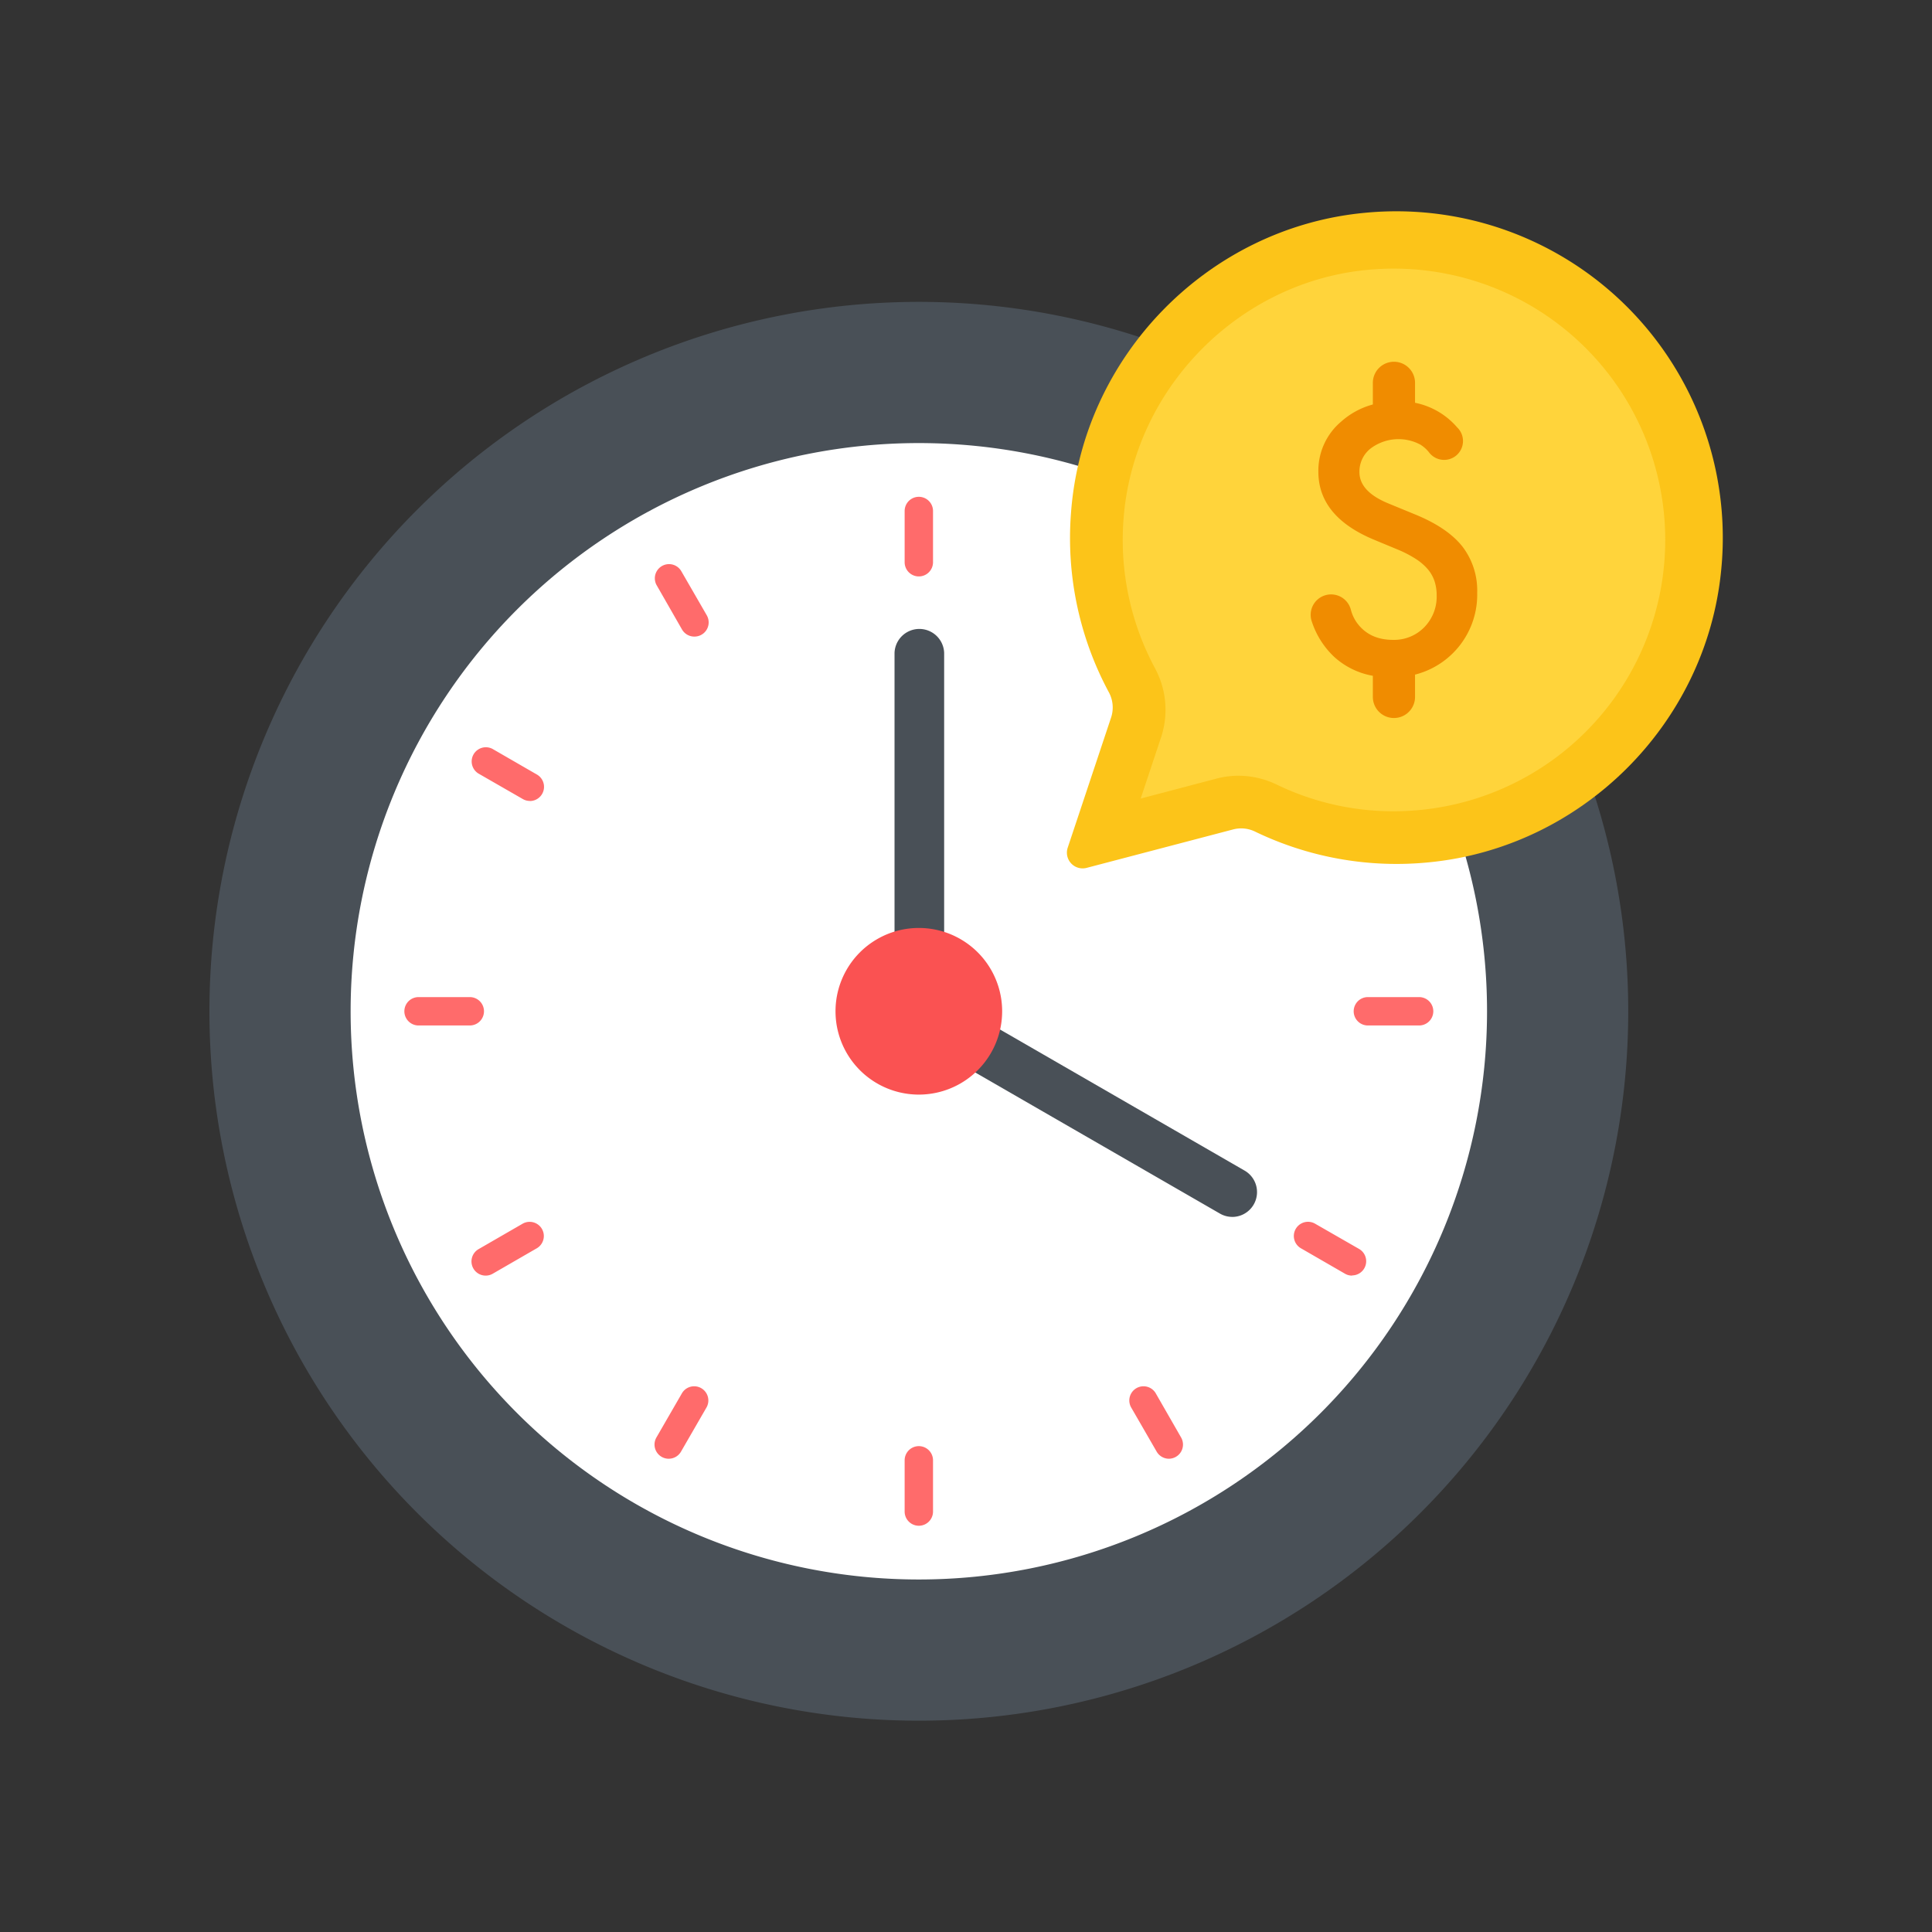 <?xml version="1.0" standalone="no"?><!DOCTYPE svg PUBLIC "-//W3C//DTD SVG 1.1//EN" "http://www.w3.org/Graphics/SVG/1.1/DTD/svg11.dtd"><svg t="1571119372235" class="icon" viewBox="0 0 1024 1024" version="1.1" xmlns="http://www.w3.org/2000/svg" p-id="2049" xmlns:xlink="http://www.w3.org/1999/xlink" width="200" height="200"><rect x="0" y="0" width="1024" height="1024" fill="#333333" stroke="none"/><defs><style type="text/css"></style></defs><path d="M487 536m-376 0a376 376 0 1 0 752 0 376 376 0 1 0-752 0Z" fill="#495057" p-id="2050"></path><path d="M487 536m-301.16 0a301.16 301.16 0 1 0 602.32 0 301.16 301.16 0 1 0-602.32 0Z" fill="#FFFFFF" p-id="2051"></path><path d="M487 305.52a7.52 7.52 0 0 1-7.52-7.52v-27.16a7.52 7.52 0 1 1 15.04 0V298a7.52 7.52 0 0 1-7.52 7.52zM368 337.4a7.52 7.52 0 0 1-6.52-3.76L348 310.12a7.52 7.52 0 0 1 13.02-7.52l13.58 23.52a7.52 7.52 0 0 1-6.6 11.28zM280.88 424.52a7.48 7.48 0 0 1-3.76-1L253.6 410a7.52 7.52 0 0 1 7.52-13.02l23.52 13.58a7.52 7.52 0 0 1-3.76 14zM249 543.52h-27.16a7.52 7.52 0 0 1 0-15.04h27.16a7.52 7.52 0 1 1 0 15.04zM257.36 676.1a7.52 7.52 0 0 1-3.76-14l23.52-13.58a7.52 7.52 0 0 1 7.52 13.02l-23.52 13.58a7.48 7.48 0 0 1-3.76 0.98zM354.42 773.16a7.52 7.52 0 0 1-6.5-11.28l13.58-23.52a7.52 7.52 0 0 1 13.02 7.52l-13.58 23.52a7.52 7.52 0 0 1-6.52 3.76zM487 808.68a7.52 7.52 0 0 1-7.52-7.52V774a7.52 7.52 0 1 1 15.04 0v27.16a7.52 7.52 0 0 1-7.52 7.52zM619.58 773.16a7.52 7.52 0 0 1-6.52-3.76l-13.58-23.52a7.52 7.52 0 0 1 13.02-7.52l13.5 23.52a7.52 7.52 0 0 1-6.5 11.28zM716.64 676.1a7.48 7.48 0 0 1-3.76-1l-23.52-13.58a7.52 7.52 0 0 1 7.52-13.02L720.4 662a7.52 7.52 0 0 1-3.76 14zM752.16 543.52H725a7.52 7.52 0 1 1 0-15.04h27.16a7.52 7.52 0 0 1 0 15.04zM693.12 424.52a7.52 7.52 0 0 1-3.76-14l23.52-13.58a7.52 7.52 0 1 1 7.52 13.06l-23.52 13.58a7.48 7.48 0 0 1-3.76 0.94zM606 337.4a7.52 7.52 0 0 1-6.5-11.28l13.58-23.52a7.52 7.52 0 0 1 13.02 7.52l-13.58 23.52a7.52 7.52 0 0 1-6.52 3.76z" fill="#FF6B6B" p-id="2052"></path><path d="M653.14 644.98a13.08 13.08 0 0 1-6.56-1.76l-166.16-95.82a13.16 13.16 0 0 1 13.14-22.78l166.14 95.84a13.16 13.16 0 0 1-6.58 24.54z" fill="#495057" p-id="2053"></path><path d="M487.28 549.16a13.16 13.16 0 0 1-13.16-13.16v-190a13.16 13.16 0 0 1 26.3 0v190a13.16 13.16 0 0 1-13.14 13.16z" fill="#495057" p-id="2054"></path><path d="M487 536m-44.16 0a44.16 44.16 0 1 0 88.32 0 44.16 44.16 0 1 0-88.32 0Z" fill="#FA5252" p-id="2055"></path><path d="M565.88 449.38l23.06-69.18a16.96 16.96 0 0 0-1.3-13.42 172.44 172.44 0 0 1-20-94.76c6-83.1 72.54-151.28 155.48-159.2a173.04 173.04 0 0 1 189.08 190c-8.14 81.08-73.82 146.4-154.92 154.24a172.6 172.6 0 0 1-92-16.26 16.76 16.76 0 0 0-11.56-1.22L575.9 460a8.34 8.34 0 0 1-10.02-10.62zM561 464" fill="#FCC419" p-id="2056"></path><path d="M738.84 430a142.16 142.16 0 0 1-62.26-14.2 46.72 46.72 0 0 0-20.16-4.64 45.32 45.32 0 0 0-11.5 1.48l-40.34 10.62 10.86-32.6a46.4 46.4 0 0 0-3.28-36.5 143.72 143.72 0 0 1-16.68-78.8c5.02-68.9 60.52-125.76 129.12-132.3 4.74-0.46 9.52-0.68 14.24-0.68a143.8 143.8 0 0 1 14.34 286.88c-4.78 0.44-9.6 0.74-14.34 0.74z" fill="#FFD43B" p-id="2057"></path><path d="M775.02 289.56q-8-10-25.14-16.96l-14-5.76q-15.36-6.3-15.36-16.64a15.58 15.58 0 0 1 5.84-12.42 24.54 24.54 0 0 1 26.5-2.1 18 18 0 0 1 4.5 4 10 10 0 1 0 14.98-13.14 39.74 39.74 0 0 0-22.34-13.06v-10.56a11.18 11.18 0 1 0-22.36 0v11.46a41.36 41.36 0 0 0-16.72 9.02 34 34 0 0 0-12.16 26.6q0 23.58 28.98 35.84l13.62 5.66a60.32 60.32 0 0 1 9.14 4.8 28.54 28.54 0 0 1 6.26 5.4 19.16 19.16 0 0 1 3.56 6.3 23.76 23.76 0 0 1 1.14 7.54 23.08 23.08 0 0 1-6.58 16.92 22.28 22.28 0 0 1-16.54 6.68q-12.62 0-19.2-9.14a21.02 21.02 0 0 1-3.18-6.92 10.82 10.82 0 1 0-20.64 6.44 44.74 44.74 0 0 0 11.86 18.66 40.92 40.92 0 0 0 20.46 10v11.2a11.18 11.18 0 1 0 22.36 0v-11.82a43.7 43.7 0 0 0 32.94-43.44 38.22 38.22 0 0 0-7.92-24.56z" fill="#F08C00" p-id="2058"></path></svg>